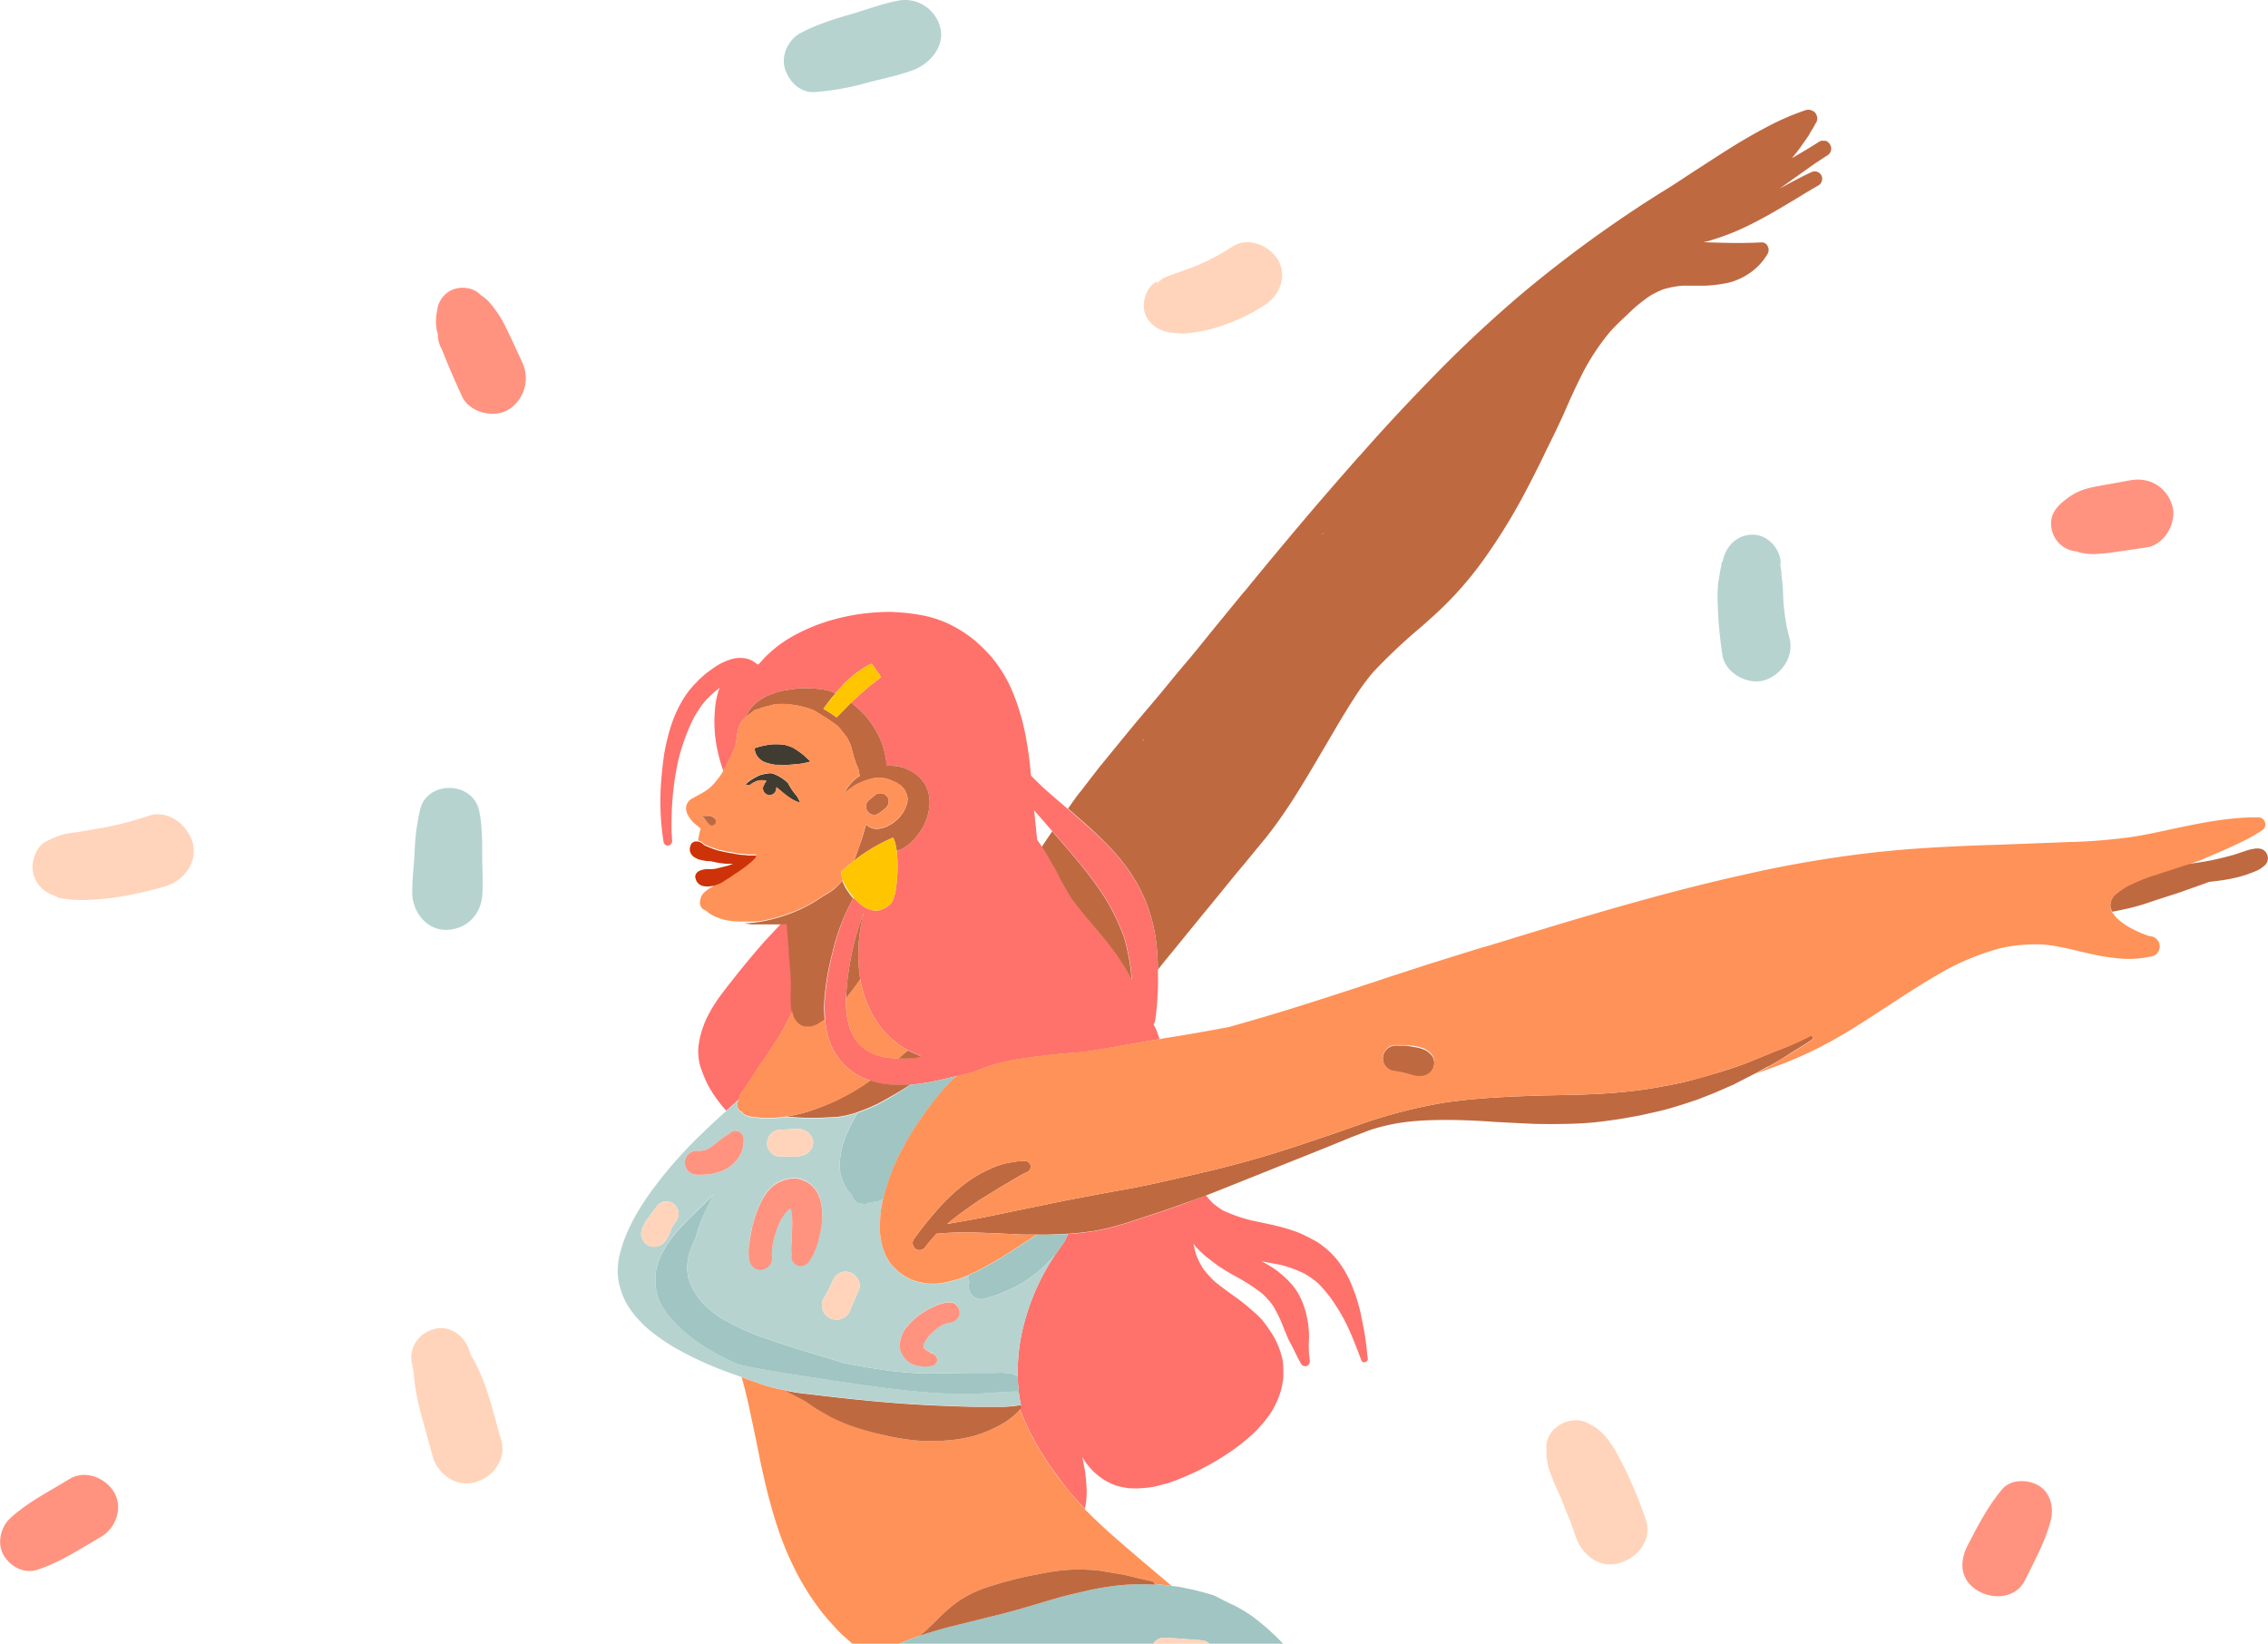 <svg xmlns="http://www.w3.org/2000/svg" width="875.3" height="634.3" viewBox="0.029 -0.044 875.275 634.344" style=""><g><title>nholiday8_368155216</title><g data-name="Layer 2"><path d="M832.4 337.3a68.1 68.1 0 0 0-11.8 4.8 36.4 36.4 0 0 0-4.1 2.9 6.9 6.9 0 0 0-1.1 1.3 7.7 7.7 0 0 0-.7 1.6 5 5 0 0 0-.2 1.2 4.9 4.9 0 0 0 .1 1.2 9.4 9.4 0 0 0 .6 1.5l1.3-.2 3.2-.7c2.1-.4 4.3-1 6.4-1.6s4.3-1.4 6.4-2.1l8.4-2.7 9-3.2 2.7-1c2.6-.3 5.2-.6 7.8-1.1a54.8 54.8 0 0 0 6.7-1.7l3.4-1.3a11.5 11.5 0 0 0 3.5-2.2 3.7 3.7 0 0 0 .9-4.5 3.6 3.6 0 0 0-2.1-1.9l-1-.2h-1.2l-1.7.3a21.7 21.7 0 0 0-2.4.7l-4.2 1.4c-2.8.8-5.7 1.5-8.5 2.1s-6.9 1.2-10.4 1.6l-3 1z" fill="#bf6941"></path><path d="M457 464.5l-8.5 3-8 2.6c-2.9 1-5.9 2-8.8 2.8a79.8 79.8 0 0 1-9.4 2.2c-3.4.5-6.7.9-10.1 1.1a19.8 19.8 0 0 1-2 3.8c-.9 1.3-1.8 2.5-2.6 3.8h-.1a87.2 87.2 0 0 0-13.4 31.9 71.9 71.9 0 0 0-1.3 15.3c0 2 .2 4 .4 6v.3c.2 1.6.5 3.2.8 4.8l.3 1-.6.7a1.9 1.9 0 0 0 .2.7 93.4 93.4 0 0 0 4.1 9.1 5.9 5.9 0 0 1 .4.8l.4.5a1.1 1.1 0 0 1 .3.8q2.5 4.5 5.7 9.3c1.7 2.4 3.4 4.8 5.4 7.4s4 5 5.8 6.9l2.7 3c.2-1 .4-2 .5-3a34.7 34.7 0 0 0 .2-4.4c-.1-1.8-.2-3.9-.5-6.1s-.7-4.2-1.2-6.5c.5.8 1 1.6 1.6 2.4a31.7 31.7 0 0 0 3 3.4 28 28 0 0 0 3.9 3 24.3 24.3 0 0 0 4.6 2.2 34.7 34.7 0 0 0 4.9 1h1.2a16 16 0 0 0 3.1 0 40.2 40.2 0 0 0 5.5-.6l5.1-1.3a98.8 98.8 0 0 0 21.1-10.1 85 85 0 0 0 9.4-6.8 50.3 50.3 0 0 0 8.1-8.5 26.2 26.2 0 0 0 2.7-4.3 29.6 29.6 0 0 0 2.3-5.6 25.3 25.3 0 0 0 1.1-6v-2.7a22.8 22.8 0 0 0-.3-3.6 30 30 0 0 0-2.1-6.4 26 26 0 0 0-2.5-4.5 46.6 46.6 0 0 0-3.5-4.8 52.3 52.3 0 0 0-4.2-3.9 73.6 73.6 0 0 0-7.2-5.6c-2.2-1.6-4.5-3.3-6.7-5.1a41.5 41.5 0 0 1-4.5-5 31.6 31.6 0 0 1-2.6-5.2c-.4-1.4-.8-2.9-1.1-4.4l.9 1.2a50.7 50.7 0 0 0 4.2 4l4.2 3.2c2.2 1.5 4.6 2.9 6.9 4.2a69.6 69.6 0 0 1 10.5 6.8 31.6 31.6 0 0 1 3.9 4.4 48.4 48.4 0 0 1 4.4 9.2l.7 1.6a26.1 26.1 0 0 0 1.2 2.8l.8 1.5.9 1.7c.9 1.9 1.8 3.8 2.9 5.7a1.8 1.8 0 0 0 1.5 1h.5a1.9 1.9 0 0 0 1.4-2.2l-.3-2.7c-.1-2-.1-4.1 0-6s-.1-2.7-.2-4v-.3a28.3 28.3 0 0 0-.6-3.7 29.3 29.3 0 0 0-2.3-7.1 22.6 22.6 0 0 0-4.4-6.5 42.8 42.8 0 0 0-5.3-4.7 46.1 46.1 0 0 0-5.6-3.3l7.5 1.4a48.6 48.6 0 0 1 9 3.3 33.4 33.4 0 0 1 5.3 3.7 50.5 50.5 0 0 1 7.1 8.9 67.9 67.9 0 0 1 5.5 10.3c1.5 3.5 2.9 7.1 4.2 10.6.5 1.5 2.8.7 2.5-.8s-.3-2.9-.5-4.4l-.6-4.4c-.5-3.1-1.2-6.1-1.8-9.2a64.1 64.1 0 0 0-3-9.4 41.5 41.5 0 0 0-4.5-8.6 30.4 30.4 0 0 0-7-7.3 19.9 19.9 0 0 0-3.9-2.5c-1.7-.9-3.4-1.8-5.1-2.5-5.9-2.4-12.2-3.5-18.3-4.8a61.9 61.9 0 0 1-11.2-3.9 36.9 36.9 0 0 1-4-2.9c-.9-.9-1.7-1.9-2.6-2.9l-.5.2z" fill="#ff716b"></path><path d="M284.5 283.5a15.7 15.7 0 0 1 .4-2.3 10.8 10.8 0 0 1 .8-1.9 11.8 11.8 0 0 1 2.3-2.7 5 5 0 0 1 .5-1.3 14.8 14.8 0 0 1 1.9-2.7 16.1 16.1 0 0 1 2.8-2.4 19.5 19.5 0 0 1 5.2-2.6 27.2 27.2 0 0 1 4.9-1.3l5-.7c1.5 0 2.9-.1 4.4 0a48.1 48.1 0 0 1 6.4.7l1.2.3.9.4 1.3.5c1.1-1.4 2.3-2.6 3.4-3.8a43.9 43.9 0 0 1 7.3-5.9 17.1 17.1 0 0 1 3.3-1.7l2.2 3.2c.5.6.9 1.3 1.4 2l-.3.2-2 1.5-.7.6-1.7 1.3-3.1 2.7-3.8 3.5 1.7 1.4a34.3 34.3 0 0 1 5.3 5.5 40.9 40.9 0 0 1 4 6.7 28.5 28.5 0 0 1 2.2 7 15.8 15.8 0 0 1 .4 3.8 12 12 0 0 1 1.9 0h.6a14.7 14.7 0 0 1 5.9 1.5 14.2 14.2 0 0 1 3.2 1.9 12.3 12.3 0 0 1 2.5 2.6 10.7 10.7 0 0 1 1.3 2.1l.8 2.1a18.3 18.3 0 0 1 .5 4 19.1 19.1 0 0 1-.7 4.7 20 20 0 0 1-1.8 4.6 28.7 28.7 0 0 1-3.6 5l-2 1.9a26.8 26.8 0 0 1-2.8 1.8l-1.8.7c.1.7.1 1.5.2 2.2a56.1 56.1 0 0 1 0 7.1c-.1 2.1-.4 4.3-.7 6.4a27.8 27.8 0 0 1-1.2 3.8 8.4 8.4 0 0 1-4.5 3.2 7.8 7.8 0 0 1-2.2.3 10 10 0 0 1-4.1-1.4 19.6 19.6 0 0 1-3.3-2.7l-.8-.9a78.6 78.6 0 0 0-8 20.8 100.1 100.1 0 0 0-3.1 17.9 44.8 44.8 0 0 0 .1 8.2 9.2 9.2 0 0 0 .1 1.6 31.6 31.6 0 0 0 2.4 9 29.1 29.1 0 0 0 2.5 4.2 19.7 19.7 0 0 0 3 3.4 25.9 25.9 0 0 0 4.2 3.2 30.4 30.4 0 0 0 5.2 2.3l.8.3a32.4 32.4 0 0 0 6.2 1.2 40.1 40.1 0 0 0 6 .1h2.4a93.4 93.4 0 0 0 10.4-1.6l7.7-1.8 3.6-.8 2.3-.6.8-.3a69.9 69.9 0 0 1 15-4.4c5.3-1 10.8-1.6 16.2-2.2s8.4-.6 12.5-1.2c9.3-1.4 18.5-3.2 27.7-4.7-.2-.9-.6-1.8-.9-2.8a25.9 25.9 0 0 0-1.4-2.9 4 4 0 0 0 .7-1.8 122.9 122.9 0 0 0 1-19.2 93.6 93.6 0 0 0-.8-11.8 65.1 65.1 0 0 0-3.8-14.4 59.4 59.4 0 0 0-6.1-11.4c-4.6-6.8-10.5-12.6-16.6-18l-7.4-6.5c-3.3-2.8-6.6-5.6-9.8-8.5l-4.5-4.4a144.9 144.9 0 0 0-2.2-16.1 86.9 86.9 0 0 0-4.8-16 52 52 0 0 0-8.5-14 71.3 71.3 0 0 0-6.2-6.1 50.1 50.1 0 0 0-7.4-5 42.1 42.1 0 0 0-11.5-4.4 72.1 72.1 0 0 0-10.1-1.4l-3.1-.2a86.7 86.7 0 0 0-14 1.1 80.3 80.3 0 0 0-13.6 3.5 69.6 69.6 0 0 0-11.6 5.4 46.8 46.8 0 0 0-9.9 7.8l-2.3 2.5-.6-.2-1.2-.9a9.1 9.1 0 0 0-4.5-1.4 11 11 0 0 0-3.6.3 23.4 23.4 0 0 0-7.9 3.9 34.8 34.8 0 0 0-6.2 5.3 34.2 34.2 0 0 0-4.8 6 47.9 47.9 0 0 0-4.6 9.7 79.2 79.2 0 0 0-2.8 10.9c-.6 3.7-1 7.4-1.3 11.1a99.9 99.9 0 0 0 .9 23.8 1.7 1.7 0 0 0 1.9 1.4 1.9 1.9 0 0 0 1.4-2c-.1-1-.1-2-.2-3a123.6 123.6 0 0 1 .4-13.6 102.3 102.3 0 0 1 2.2-14.4 77 77 0 0 1 6.1-16.6 49.4 49.4 0 0 1 2.7-4.2 23.9 23.9 0 0 1 2.1-2.6 53.5 53.5 0 0 1 5-4.5c0 .1-.1.2-.1.3a31.3 31.3 0 0 0-1.7 8.6 51.3 51.3 0 0 0 .1 9.6 53.8 53.8 0 0 0 1.7 8.9 42.6 42.6 0 0 0 1.5 4.7 99.1 99.1 0 0 0 4.7-9.9zM328 396.8a30.4 30.4 0 0 1-1.4-7.3c-.1-1.5-.1-2.9-.1-4.3s.3-4.3.5-6.4c.4-3.6 1-7.2 1.7-10.7a101.7 101.7 0 0 1 4.8-16.3 61.7 61.7 0 0 0-1.5 26 46.7 46.7 0 0 0 4.3 12.9c.8 1.5 1.8 3 2.8 4.5a35.1 35.1 0 0 0 2.9 3.6 27.4 27.4 0 0 0 3.6 3.2 20.5 20.5 0 0 0 3.5 2.5l1.3.7c1.3.7 2.8 1.3 4.2 1.9l1.2.7a51.4 51.4 0 0 1-5.5.6h-3.5a34.3 34.3 0 0 1-5.6-.5 21.8 21.8 0 0 1-5.1-1.7 21.2 21.2 0 0 1-3.5-2.3 21.8 21.8 0 0 1-2.5-2.8 35.5 35.5 0 0 1-2.1-4.3zm78.2-76c7.1 8.1 14.3 16.3 20.2 25.4a84.2 84.2 0 0 1 7.6 15.7 92.6 92.6 0 0 1 2.4 11.4c.2 1.6.3 3.3.5 4.9l-.5-1a62.1 62.1 0 0 0-3.9-6.5c-1.1-1.7-2.3-3.4-3.5-5-2.6-3.3-5.3-6.6-8-9.7l-.4-.5-.7-.8c-1.5-1.8-3.1-3.7-4.6-5.7l-1.4-1.8-1-1.6c-1.5-2.5-2.9-5-4.1-7.2v-.2l-1.6-3-2.4-4.1c0-.1-.1-.2-.1-.3l-2.3-3.7c-.7-1-1.4-2.1-2.1-3-.3-2.8-.6-5.6-.9-8.7l-.3-2.7.3.3z" fill="#ff716b"></path><path d="M285.4 423.3a6.1 6.1 0 0 1 .7-1.4 21.1 21.1 0 0 1 2.1-3.1c1.9-2.9 3.7-5.8 5.7-8.7l1.2-1.7c1.7-2.6 3.5-5.2 5.1-7.8a108.3 108.3 0 0 0 5.5-10.2 5.9 5.9 0 0 0-.2-1.3 53 53 0 0 1-.1-6.9c0-1.7 0-3.6-.1-5.4s-.5-6.3-.7-9.4v-1.2c-.2-1.9-.3-3.8-.5-5.7v-.7a17.9 17.9 0 0 1-.2-2.3c-.1-.3-.1-.6-.2-1h-2.3l-5.9 6.3c-3.8 4.3-7.7 8.9-11.8 14.1s-7.5 9.3-10.3 14.7a35.2 35.2 0 0 0-3.2 8.6 30.2 30.2 0 0 0-.7 4.4 17.1 17.1 0 0 0 .1 3.2v.2a19.1 19.1 0 0 0 1.1 4.7 45.9 45.9 0 0 0 2.7 6.3 50.3 50.3 0 0 0 6.9 9.6l4.9-4.4a2 2 0 0 1 .2-.9z" fill="#ff716b"></path><path d="M291.9 556.2l1.5 7.5c2.8 13.1 6.2 27.1 12.5 40.1a99.2 99.2 0 0 0 11.5 18.6c2.3 2.8 4.8 5.6 7.6 8.4l3.7 3.3.2.2H347l3.1-1.3 4.7-1.7a26.9 26.9 0 0 0 3.2-2.7l3.4-3.3a67.8 67.8 0 0 1 7.5-6.7 42.7 42.7 0 0 1 10.1-5.4 142.1 142.1 0 0 1 22.2-5.8 81 81 0 0 1 11-1.6 84.2 84.2 0 0 1 8.7 0l2.7.2 5.5.9 4.8.8 5.7 1.4 5 1.1a1.8 1.8 0 0 1 1.1 1l6.5.8-2-1.7c-7.1-6-14.4-12.1-21.4-18.3-3.7-3.3-7.1-6.5-10.1-9.6l-2.7-3c-1.8-1.9-3.5-4.1-5.8-6.9s-3.7-5-5.4-7.4-4-6.3-5.7-9.3a1.1 1.1 0 0 0-.3-.8l-.4-.5a5.9 5.9 0 0 0-.4-.8 93.4 93.4 0 0 1-4.1-9.1 1.9 1.9 0 0 1-.2-.7 18.9 18.9 0 0 1-2 2 31.5 31.5 0 0 1-4.1 3.1 53.1 53.1 0 0 1-10.6 4.8 55.8 55.8 0 0 1-12.1 2.1 71 71 0 0 1-12.2-.1A95.5 95.5 0 0 1 342 554a121.5 121.5 0 0 1-11.8-3.3 62.3 62.3 0 0 1-10-4.2l-5.4-3.1-3.8-2.6c-2.3-1.4-4.8-2.5-7.1-3.8l-.8-.5a66.6 66.6 0 0 1-8.8-2.2l-6.2-2.2-1.9-.7c1 3.5 2 7.4 2.9 11.6s1.9 8.9 2.8 13.2z" fill="#ff9258"></path><path d="M445.1 634.3a6.9 6.9 0 0 1 1.1-1.3 5.2 5.2 0 0 1 3.4-1l3.8.2 10.6.8a4.6 4.6 0 0 1 2.7 1.3h28.5a91.9 91.9 0 0 0-11.8-10.5 50.6 50.6 0 0 0-9.3-5.3l-5.5-2.8a110.1 110.1 0 0 0-11.3-2.9 45 45 0 0 0-5.1-.8l-6.5-.8c0 .1.1.2.1.3h-.7a83.3 83.3 0 0 0-15.8.6q-4.4.6-8.7 1.5l-8.6 2c-5.4 1.4-10.8 3.1-16.2 4.7s-9.6 2.7-14.4 3.8l-15.7 3.9c-3.6 1-7.3 2.1-10.9 3.3l-4.7 1.7-3.1 1.3z" fill="#a0c5c3"></path><path d="M392.8 531.1a10.2 10.2 0 0 0-2.9-1.1 26 26 0 0 0-5.6-.2h-9.6c-6.2 0-12.3.3-18.4.2a134.1 134.1 0 0 1-14.1-1.2c-5.1-.7-10.3-1.6-15.4-2.6l-1.5-.3-1.5-.5-9.2-2.8c-6.3-1.9-12.5-3.8-18.7-6a92.6 92.6 0 0 1-17.3-7.8 45.4 45.4 0 0 1-7.3-5.8 32.5 32.5 0 0 1-3.7-5.2 25.5 25.5 0 0 1-2-4.8 29.8 29.8 0 0 1-.4-4.2 26.5 26.5 0 0 1 .7-4.8 50.5 50.5 0 0 1 2.6-6.4 46.8 46.8 0 0 1 3.5-9.6c1.1-2.4 2.3-4.8 3.5-7.1l-3 3c-3.5 3.4-7 6.7-10.2 10.2a40.7 40.7 0 0 0-7.7 11.5c-.5 1.2-.8 2.5-1.2 3.8a15.5 15.5 0 0 0-.4 2.9 30.9 30.9 0 0 0 0 4.3l.3 1.5c.3 1.1.5 2.1.9 3.2a21.9 21.9 0 0 0 2.1 4 13.5 13.5 0 0 0 2 2.7 66.3 66.3 0 0 0 5.2 5.4 69.4 69.4 0 0 0 11.4 8.1 93.3 93.3 0 0 0 10 5c5.5 1.4 11 2.2 16.5 3.2l19.4 3c7 1.1 14.1 2.1 21.2 3s13.8 1.6 20.8 2c5.2.2 10.5.3 15.8.1l7.6-.5 3.9-.2a16.1 16.1 0 0 1 3.1 0c-.2-2-.4-4-.4-6z" fill="#a0c5c3"></path><path d="M347.5 444.8a120.4 120.4 0 0 1 7.7-12.8 131.5 131.5 0 0 1 8.6-11.2c1.6-1.8 3.2-3.5 4.8-5h.1l.7-.6-7.7 1.8a93.4 93.4 0 0 1-10.4 1.6 91 91 0 0 1-8 5.1 59.9 59.9 0 0 1-12.3 5.7 71.7 71.7 0 0 0-4.8 9.6 32.2 32.2 0 0 0-1.9 7.4 31.7 31.7 0 0 0-.2 4.3 16.5 16.5 0 0 0 1 4.4 16 16 0 0 0 2.3 4.5l1.3 1.5.3.8a4.7 4.7 0 0 0 2.2 2.4l2.7.4 1.7-.7a14.1 14.1 0 0 0 3.5-.5 9.8 9.8 0 0 0 1.8-.8c.4-1.6.8-3.3 1.4-5a78.3 78.3 0 0 1 5.2-12.9z" fill="#a0c5c3"></path><path d="M410.2 480a19.8 19.8 0 0 0 2-3.8l-7.7.3h-4.3l-5.1 3.3-4.6 3c-3.5 2.2-6.4 4-9.2 5.5a75.8 75.8 0 0 1-7.5 3.8 2.9 2.9 0 0 0 .4 2.7 4.7 4.7 0 0 0 0 3.5 4.9 4.9 0 0 0 2.5 2.6 5 5 0 0 0 3.8.1c1.6-.5 3.2-.9 4.7-1.5s3.7-1.5 5.4-2.3a54.8 54.8 0 0 0 10.7-7 73.6 73.6 0 0 0 6.2-6.3h.1c.8-1.4 1.7-2.6 2.6-3.9z" fill="#a0c5c3"></path><path d="M295 302.7z" fill="#ff9258"></path><path d="M332.6 404a21.2 21.2 0 0 0 3.5 2.3 21.8 21.8 0 0 0 5.1 1.7 34.3 34.3 0 0 0 5.6.5l1.4-1.3 2.2-2-1.3-.7a20.5 20.5 0 0 1-3.5-2.5 27.4 27.4 0 0 1-3.6-3.2 35.1 35.1 0 0 1-2.9-3.6c-1-1.5-2-3-2.8-4.5a46.7 46.7 0 0 1-4.3-12.9l-.7 1.1c-1.7 2.3-3.2 4.4-4.8 6.3 0 1.4 0 2.8.1 4.3a30.4 30.4 0 0 0 1.4 7.3 35.5 35.5 0 0 0 2.1 4.4 21.8 21.8 0 0 0 2.5 2.8z" fill="#ff9258"></path><path d="M333.5 329.3a67.4 67.4 0 0 1 11.2-6.1 11.7 11.7 0 0 0 .5 1.1 30.1 30.1 0 0 1 .9 4.1l1.8-.7a26.8 26.8 0 0 0 2.8-1.8l2-1.9a28.7 28.7 0 0 0 3.6-5 20 20 0 0 0 1.8-4.6 19.1 19.1 0 0 0 .7-4.7 18.3 18.3 0 0 0-.5-4l-.8-2.1a10.7 10.7 0 0 0-1.3-2.1 12.3 12.3 0 0 0-2.5-2.6 14.2 14.2 0 0 0-3.2-1.9 14.7 14.7 0 0 0-5.9-1.5h-.6a12 12 0 0 0-1.9 0 15.8 15.8 0 0 0-.4-3.8 28.5 28.5 0 0 0-2.2-7 40.9 40.9 0 0 0-4-6.7 34.3 34.3 0 0 0-5.3-5.5l-1.7-1.4-5.6 5.7-1-.7-2.1-1.4-2-1.2c1.6-2.2 3.1-4.2 4.7-6l-1.3-.5-.9-.4-1.2-.3a48.1 48.1 0 0 0-6.4-.7c-1.5-.1-2.9 0-4.4 0l-5 .7a27.2 27.2 0 0 0-4.9 1.3 19.5 19.5 0 0 0-5.2 2.6 16.1 16.1 0 0 0-2.8 2.4 14.8 14.8 0 0 0-1.9 2.7 5 5 0 0 0-.5 1.3l.3-.3.5-.4 2.5-1.9a13.9 13.9 0 0 0 1.9-.6l2.1-.7h.3l2.2-.6a11.7 11.7 0 0 1 2.6-.4 26.7 26.7 0 0 1 4 .1c1.3.2 2.7.3 4 .6l2.8.7a20.8 20.8 0 0 1 3.2 1.2l2.6 1.6 2.9 1.8 3.5 2.5c1.2 1.4 2.3 2.8 3.4 4.3a11.4 11.4 0 0 1 1 1.9l.6 1.4c0 .2.1.3.1.5l.9 3.2a33.8 33.8 0 0 0 1.1 3.4c.3.6.5 1.3.8 1.9l.3 1.2a1.9 1.9 0 0 0 .1.8c0 .2.1.4.1.6l-1.3.9a20.7 20.7 0 0 0-4.3 5 1.4 1.4 0 0 0-.2.6l2.8-2.1a19 19 0 0 1 3.7-2 23 23 0 0 1 4.2-1.4 14.5 14.5 0 0 1 3.6-.2 10.2 10.2 0 0 1 4.4 1.3l1.1.4 2 1.3 1.3 1.5a13 13 0 0 1 .8 1.7 10.5 10.5 0 0 1 .4 1.7c0 .4-.1.8-.1 1.2s-.3 1.2-.5 1.8-.5 1.1-.7 1.6-.9 1.4-1.4 2.1a14.6 14.6 0 0 1-4.7 3.8 9.9 9.9 0 0 1-2.7 1 7.1 7.1 0 0 1-2.5.2 5.7 5.7 0 0 1-2.8-1.1l-.6-.6c-.8 2.6-1.5 5.2-2.4 7.7s-1.5 4.4-2.4 6.5c1.3-1.1 2.6-2.1 4-3z" fill="#bf6941"></path><path d="M303.2 356.6h.3c.1.4.1.7.2 1a17.9 17.9 0 0 0 .2 2.3v.7c.2 1.9.3 3.8.5 5.7v1.2c.2 3.1.5 6.2.7 9.4s.1 3.7.1 5.4a53 53 0 0 0 .1 6.9 5.9 5.9 0 0 1 .2 1.3l.3 1a8.8 8.8 0 0 0 .5 1.5 6.7 6.7 0 0 0 .9 1.4 5.3 5.3 0 0 0 2.3 1.7 2.9 2.9 0 0 0 1.4.3h1.8a11.9 11.9 0 0 0 2.9-1.1l2.6-1.7h.1a44.8 44.8 0 0 1-.1-8.2 100.1 100.1 0 0 1 3.1-17.9 78.6 78.6 0 0 1 8-20.8 31.5 31.5 0 0 1-2.2-2.9 16.1 16.1 0 0 1-2-3.9l-.3.3a21.6 21.6 0 0 1-3.8 3.6 23.8 23.8 0 0 1-3 1.8l-2.1 1.4a53.6 53.6 0 0 1-10.1 5.2 65.2 65.2 0 0 1-12.4 3.5 62 62 0 0 1-6.2.6l2.8.4h13z" fill="#bf6941"></path><path d="M332 377.8a61.7 61.7 0 0 1 1.5-26 101.7 101.7 0 0 0-4.8 16.3c-.7 3.5-1.3 7.1-1.7 10.7-.2 2.1-.4 4.2-.5 6.4 1.6-1.9 3.1-4 4.8-6.3z" fill="#bf6941"></path><path d="M436.2 336.6a59.4 59.4 0 0 1 6.1 11.4 65.1 65.1 0 0 1 3.8 14.4 93.6 93.6 0 0 1 .8 11.8c1.9-2.5 3.9-4.9 5.8-7.2l1.3-1.6 11.5-14.1 2.4-2.9 9.2-11.3 2.7-3.2 8.8-10.7c7.2-9 13.3-19.1 18.5-27.9l3.6-6.1c4.3-7.3 8.7-15 13.5-22.2a88.7 88.7 0 0 1 5.9-7.8 222 222 0 0 1 16.5-15.7q2.4-2 4.8-4.2a134.8 134.8 0 0 0 21.1-23.2 225.9 225.9 0 0 0 16.9-27.6q4.1-7.8 7.5-15c2.8-5.6 4.9-10 6.8-14.2l1.3-3c1.6-3.6 3.3-7.3 5.1-10.9a87.2 87.2 0 0 1 11.3-17.4c2.6-2.9 5.5-5.5 8-7.9s4.8-4.1 7-5.7a32.5 32.5 0 0 1 5.6-2.8 36.1 36.1 0 0 1 7.4-1.4h9a54.6 54.6 0 0 0 9-1.2 25.1 25.1 0 0 0 8.1-3.8 22.6 22.6 0 0 0 6.6-7.1 3 3 0 0 0 .2-3 2.5 2.5 0 0 0-2.2-1.6h-.2c-7.7.4-15.3.2-22.5-.1a20 20 0 0 0 3.5-.9 90.9 90.9 0 0 0 14.5-5.8c6.3-3.1 12.4-6.8 18.4-10.4 2.6-1.6 5.2-3.2 7.9-4.7a3 3 0 0 0 1.3-3.9 2.9 2.9 0 0 0-2.4-1.6 3.3 3.3 0 0 0-1.5.3c-4.3 2-8.5 4.3-12.3 6.4l3.2-2.3 10.7-7.6 4.3-2.8a3.1 3.1 0 0 0 1.6-1.8 2.9 2.9 0 0 0-.2-2.4 3.3 3.3 0 0 0-1.7-1.6h-.9a2.1 2.1 0 0 0-1.6.3l-4.5 2.8-6.1 3.6c1.3-1.6 2.6-3.2 3.7-4.8s1.9-2.6 2.9-4.2a25.3 25.3 0 0 1 1.3-2.2l1.3-2.3a3.1 3.1 0 0 0 .2-3.3 2.4 2.4 0 0 0-1.1-1.3 4.9 4.9 0 0 0-1.7-.6h-.8a97.3 97.3 0 0 0-14.6 6.2c-4.4 2.3-8.9 4.8-14.2 8.1s-9.4 6-13.9 8.9-8.7 5.8-13.2 8.5a487.9 487.9 0 0 0-54.6 39.7c-10.4 8.9-21.1 18.7-31.5 29.3s-20.3 21.1-30.3 32.5l-.5.5.2-.2-.3.3c-8.1 9.2-15.5 17.7-22.5 26s-14.5 17.3-21.5 25.9l-.9 1-11.7 14.3c-3.5 4.3-6.9 8.6-10.5 12.8s-7.9 9.6-11.8 14.2-7.3 8.6-10.9 13l-9.4 11.5c-1.5 1.8-2.9 3.7-4.4 5.6l-1.6 2.1c-.9 1.1-1.7 2.3-2.6 3.3l-1.1 1.4-3.4 4.8 7.4 6.5c6.1 5.5 12 11.3 16.6 18.1zm74.4-130.9h.1l.3-.3-1 1.2zm-62.3 71.7l-.9 1.1zm-7 8h.2l-.6.7z" fill="#bf6941"></path><path d="M402.1 326.8l.2.3 2.3 3.7c0 .1.1.2.1.3l2.4 4.1 1.6 3v.2c1.2 2.2 2.6 4.7 4.1 7.2l1 1.6 1.4 1.8c1.5 2 3.1 3.9 4.6 5.7l.7.8.4.5c2.7 3.1 5.4 6.4 8 9.7 1.2 1.6 2.4 3.3 3.5 5a62.1 62.1 0 0 1 3.9 6.5l.5 1c-.2-1.6-.3-3.3-.5-4.9a92.6 92.6 0 0 0-2.4-11.4 84.2 84.2 0 0 0-7.6-15.7c-5.9-9.1-13.1-17.3-20.2-25.4l-3.6 5.3z" fill="#bf6941"></path><path d="M351.3 418.5h-2.4a40.1 40.1 0 0 1-6-.1 32.4 32.4 0 0 1-6.2-1.2l-.8-.3a82.3 82.3 0 0 1-11.4 6.9 84.6 84.6 0 0 1-13.2 5.3 57.1 57.1 0 0 1-8.2 1.8h1.2a91.3 91.3 0 0 0 12.8.4l5.9-.3a39.8 39.8 0 0 0 7.6-1.7l.4-.2a59.9 59.9 0 0 0 12.3-5.7 91 91 0 0 0 8-4.9z" fill="#bf6941"></path><path d="M348.2 407.2l-1.4 1.3h3.5a51.4 51.4 0 0 0 5.5-.6l-1.2-.7c-1.4-.6-2.9-1.2-4.2-1.9z" fill="#bf6941"></path><path d="M682.3 411.7c2.7-1.5 5.4-3.1 8-4.8s6.2-3.7 9.1-5.8a.8.8 0 0 0-.4-1.4h-.3a104.6 104.6 0 0 1-12.3 5.5l-11.8 4.8c-3.7 1.5-7.6 2.7-11.5 3.9s-7.5 2.2-11.3 3.2-9.2 2-13.9 2.8-10 1.4-15 1.8c-11 .9-21.9.8-32.9 1.2l-7.7.3-8.2.5-7.4.6-8.1 1a196.3 196.3 0 0 0-31.1 7.7l-12.6 4.4-13.3 4.5c-8.6 2.8-17.2 5.5-26 7.7l.9-.2-6.6 1.7-10.5 2.5 1.2-.3c-7.9 1.8-15.8 3.7-23.8 5.2l-12.6 2.3-12.7 2.4-12.6 2.6-12.6 2.6-6.3 1.3-6.4 1.2-8 1.4c3.8-3.3 8-6.1 12.1-9l8.1-5 7.8-4.6a24.4 24.4 0 0 1 2.8-1.4 2.3 2.3 0 0 0 1.4-2.3 2.3 2.3 0 0 0-2.2-2h-.3l-3 .2-3 .5a28 28 0 0 0-6.4 2 49.7 49.7 0 0 0-11.9 7.2 71.3 71.3 0 0 0-10 9.8c-2.9 3.3-5.6 6.7-8.2 10.3a2.8 2.8 0 0 0 .4 3.8 2.7 2.7 0 0 0 3.8-.4c1.4-1.9 2.9-3.6 4.4-5.3a118.7 118.7 0 0 1 14.6-.5l10.4.4h-.3l8.4.4h10l7.7-.3c3.4-.2 6.7-.6 10.1-1.1a79.8 79.8 0 0 0 9.4-2.2c2.9-.8 5.9-1.8 8.8-2.8l8-2.6 8.5-3 7.8-2.8.5-.2 7.8-3.1 16-6.4c10.9-4.4 21.7-8.6 32.5-13.1l6.5-2.5a63.2 63.2 0 0 1 6.2-1.8c8.8-2.2 18-2.4 27.1-2.3 5 .1 10 .3 15 .7l7.6.4 8.4.4c5.9.1 11.7.1 17.6-.2s10.6-1 15.9-1.8l7.2-1.3 7.6-1.7c4.9-1.2 9.7-2.8 14.5-4.4l6.6-2.6 7.1-3.1 8.6-4.4 5.1-2.8z" fill="#bf6941"></path><path d="M542.7 403.5h-3.2a5.4 5.4 0 0 0-3.7.9 5 5 0 0 0 2.2 9 33.3 33.3 0 0 1 5.3 1.1c1.9.5 3.8 1.2 5.8.8a4.3 4.3 0 0 0 2.4-1 4.5 4.5 0 0 0 1.6-2 4.6 4.6 0 0 0 .4-2.6 4.8 4.8 0 0 0-1.8-3.3c-1.6-1.6-3.9-2-6-2.4z" fill="#bf6941"></path><path d="M394 542.2a44 44 0 0 1-7.3.7H379c-5.1 0-10.1-.2-15.2-.4q-15-.6-30-2.1c-7.2-.7-14.3-1.5-21.5-2.4a73.1 73.1 0 0 1-9.2-1.4l.8.5c2.3 1.3 4.8 2.4 7.1 3.8l3.8 2.6 5.4 3.1a62.3 62.3 0 0 0 10 4.2A121.5 121.5 0 0 0 342 554a95.5 95.5 0 0 0 10.7 1.8 71 71 0 0 0 12.2.1 55.8 55.8 0 0 0 12.1-2.1 53.1 53.1 0 0 0 10.6-4.8 31.5 31.5 0 0 0 4.1-3.1 18.9 18.9 0 0 0 2-2l.6-.7z" fill="#bf6941"></path><path d="M444.6 610.2l-5-1.1-5.7-1.4-4.8-.8-5.5-.9-2.7-.2a84.2 84.2 0 0 0-8.7 0 81 81 0 0 0-11 1.6 142.1 142.1 0 0 0-22.2 5.8 42.7 42.7 0 0 0-10.1 5.4 67.8 67.8 0 0 0-7.5 6.7l-3.4 3.3a26.9 26.9 0 0 1-3.2 2.7c3.6-1.2 7.3-2.3 10.9-3.3l15.7-3.9c4.8-1.1 9.6-2.4 14.4-3.8s10.8-3.3 16.2-4.7l8.6-2q4.3-.9 8.7-1.5a83.3 83.3 0 0 1 15.8-.6h.7c0-.1-.1-.2-.1-.3a1.8 1.8 0 0 0-1.1-1z" fill="#bf6941"></path><path d="M324.5 423.9a82.3 82.3 0 0 0 11.4-6.9 30.4 30.4 0 0 1-5.2-2.3 25.9 25.9 0 0 1-4.2-3.2 19.7 19.7 0 0 1-3-3.4 29.1 29.1 0 0 1-2.5-4.2 31.6 31.6 0 0 1-2.4-9 9.2 9.2 0 0 1-.1-1.6h-.1l-2.6 1.7a11.9 11.9 0 0 1-2.9 1.1h-1.8a2.9 2.9 0 0 1-1.4-.3 5.3 5.3 0 0 1-2.3-1.7 6.7 6.7 0 0 1-.9-1.4 8.8 8.8 0 0 1-.5-1.5l-.3-1a108.3 108.3 0 0 1-5.5 10.2c-1.6 2.6-3.4 5.2-5.1 7.8l-1.2 1.7c-2 2.9-3.8 5.8-5.7 8.7a21.1 21.1 0 0 0-2.1 3.1 6.1 6.1 0 0 0-.7 1.4 2 2 0 0 0-.3 1.1v.2c-.1.1-.1.2-.2.4s-.1.2-.2.3a3.6 3.6 0 0 0 0 2.3 2.9 2.9 0 0 0 1.5 1.6h.1a3.8 3.8 0 0 0 1.1 1.1 9 9 0 0 0 3.2.9l3.8.4h3.8l3.8-.3 1.1-.2a57.1 57.1 0 0 0 8.2-1.8 84.6 84.6 0 0 0 13.2-5.2z" fill="#ff9258"></path><path d="M294.3 534.3a66.6 66.6 0 0 0 8.8 2.2 73.1 73.1 0 0 0 9.2 1.4c7.2.9 14.3 1.7 21.5 2.4q15 1.5 30 2.1c5.1.2 10.1.4 15.2.4h7.7a44 44 0 0 0 7.3-.7c-.3-1.6-.6-3.2-.8-4.8v-.3a16.1 16.1 0 0 0-3.1 0l-3.9.2-7.6.5c-5.3.2-10.6.1-15.8-.1-7-.4-13.9-1.1-20.8-2s-14.2-1.9-21.2-3l-19.4-3c-5.5-1-11-1.8-16.5-3.2a93.3 93.3 0 0 1-10-5 69.4 69.4 0 0 1-11.4-8.1 66.3 66.3 0 0 1-5.2-5.4 13.5 13.5 0 0 1-2-2.7 21.9 21.9 0 0 1-2.1-4c-.4-1.1-.6-2.1-.9-3.2l-.3-1.5a30.9 30.9 0 0 1 0-4.3 15.5 15.5 0 0 1 .4-2.9c.4-1.3.7-2.6 1.2-3.8a40.7 40.7 0 0 1 7.7-11.5c3.2-3.5 6.7-6.8 10.2-10.2l3-3c-1.2 2.3-2.4 4.7-3.5 7.1a46.8 46.8 0 0 0-3.5 9.7 50.5 50.5 0 0 0-2.6 6.4 26.5 26.5 0 0 0-.7 4.8 29.8 29.8 0 0 0 .4 4.2 25.5 25.5 0 0 0 2 4.8 32.5 32.5 0 0 0 3.7 5.2 45.4 45.4 0 0 0 7.3 5.8 92.6 92.6 0 0 0 17.3 7.8c6.2 2.2 12.4 4.1 18.7 6l9.2 2.8 1.5.5 1.5.3c5.1 1 10.3 1.9 15.4 2.6a134.1 134.1 0 0 0 14.1 1.2c6.1.1 12.2-.2 18.4-.2h9.6a26 26 0 0 1 5.6.2 10.2 10.2 0 0 1 2.9 1.1 71.9 71.9 0 0 1 1.3-15.3 87.2 87.2 0 0 1 13.4-31.9 73.6 73.6 0 0 1-6.2 6.3 54.8 54.8 0 0 1-10.7 7c-1.7.8-3.5 1.6-5.4 2.3s-3.1 1-4.7 1.5a5 5 0 0 1-3.8-.1 4.9 4.9 0 0 1-2.5-2.6 4.7 4.7 0 0 1 0-3.5 2.9 2.9 0 0 1-.4-2.7l-2.1.9a29.9 29.9 0 0 1-4.6 1.4 23.9 23.9 0 0 1-5.2 1 20.4 20.4 0 0 1-3.5 0 22.8 22.8 0 0 1-6-1.3 21.7 21.7 0 0 1-4.5-2.4 26.7 26.7 0 0 1-3.4-3.1 11.4 11.4 0 0 1-1.8-2.5 19.5 19.5 0 0 1-1.7-3.6 29.6 29.6 0 0 1-1.3-6 31.1 31.1 0 0 1 0-6.1 38 38 0 0 1 1.2-7.8 9.8 9.8 0 0 1-1.8.8 14.1 14.1 0 0 1-3.5.5l-1.7.7-2.7-.4a4.7 4.7 0 0 1-2.2-2.4l-.3-.8-1.3-1.5a16 16 0 0 1-2.3-4.5 16.5 16.5 0 0 1-1-4.4 31.7 31.7 0 0 1 .2-4.3 32.2 32.2 0 0 1 1.9-7.4 71.7 71.7 0 0 1 4.8-9.6l-.4.2a39.8 39.8 0 0 1-7.6 1.7l-5.9.3a91.3 91.3 0 0 1-12.8-.4h-1.2l-1.1.2-3.8.3h-3.8l-3.8-.4a9 9 0 0 1-3.2-.9 3.8 3.8 0 0 1-1.1-1.1h-.1a2.9 2.9 0 0 1-1.5-1.6 3.6 3.6 0 0 1 0-2.3c.1-.1.2-.2.2-.3s.1-.3.2-.4v-.2l-4.9 4.4c-3.5 3.1-6.9 6.3-10.3 9.6a167.3 167.3 0 0 0-19.2 22.2c-6.4 9.1-10.1 16.9-11.8 24.7a29.3 29.3 0 0 0-.5 5.7 21.2 21.2 0 0 0 .9 5.7 26.6 26.6 0 0 0 4.4 9.2 42.8 42.8 0 0 0 7.6 7.9 79.9 79.9 0 0 0 9.7 6.6 138.4 138.4 0 0 0 20.4 9.3l4.8 1.7 1.9.7zm54.8-21.2a27.9 27.9 0 0 1 11.8-9.2 19.5 19.5 0 0 1 4.7-1.4h1.1a3.3 3.3 0 0 1 1.9.6 4.4 4.4 0 0 1 1.7 2.5 3.7 3.7 0 0 1-.6 2.9 4.4 4.4 0 0 1-2.5 1.7l-2 .4a16.8 16.8 0 0 0-3 1.5 33.8 33.8 0 0 0-3.5 3.1 21.1 21.1 0 0 0-1.8 2.7 5 5 0 0 0-.5 1.3v.4c0 .1.1.2.1.3l.5.6a17.8 17.8 0 0 0 2.7 1.7h.3a2.5 2.5 0 0 1 1.4 1.3 2.7 2.7 0 0 1 .3 1.2 2.5 2.5 0 0 1-2 2.3 14.3 14.3 0 0 1-6.5-.3 8.5 8.5 0 0 1-5.7-5.9 7.8 7.8 0 0 1-.2-2.6 12 12 0 0 1 1.8-5.1zm-32-40.5c-.3 1.9-.7 3.9-1.2 5.9a21 21 0 0 1-1.5 4.2 8.5 8.5 0 0 1-1.7 3.1 3.9 3.9 0 0 1-4.8 2.4 3.8 3.8 0 0 1-2.4-4.5 18.2 18.2 0 0 1-.1-3.3c.1-1.2.2-2.4.2-3.6s.2-5 .1-7.4a16.1 16.1 0 0 0-.6-3.3l-.4.2-1.2 1.1a37.5 37.5 0 0 0-2.4 3.6 41.4 41.4 0 0 0-2.7 8.2 27.2 27.2 0 0 0-.5 4.9v.3a4.5 4.5 0 0 1-3.4 5.3 4.4 4.4 0 0 1-5.3-3.5 18.8 18.8 0 0 1 .1-7.1 56.6 56.6 0 0 1 1.9-9.1c.5-1.5 1-2.9 1.6-4.3a25.1 25.1 0 0 1 2.4-4.6 17.9 17.9 0 0 1 3.1-3.6 18.2 18.2 0 0 1 2.3-1.5l2.3-.9a11.8 11.8 0 0 1 3.7-.5h.9a12.9 12.9 0 0 1 2.8.8 9.1 9.1 0 0 1 3.3 2.2 10.1 10.1 0 0 1 2.5 3.9 18.1 18.1 0 0 1 .9 3.1 28.5 28.5 0 0 1 .3 2.9 26.8 26.8 0 0 1-.2 5.1zm14.3 25.4c-1.1 2.5-2.3 5.1-3.3 7.7a5.7 5.7 0 0 1-8.6 2.5 5.3 5.3 0 0 1-2.2-3.6 5.6 5.6 0 0 1 1-4.3l.6-1c.9-1.7 1.7-3.4 2.5-5.1a5.7 5.7 0 0 1 2.7-3 5.8 5.8 0 0 1 2.6-.5l1.6.4c2.6 1 4.3 4.3 3.1 6.9zm-33.5-60.8a5.5 5.5 0 0 1 2.4-1.2 49 49 0 0 0 5.4-.4h2.4a4.1 4.1 0 0 1 1.6.3 5.5 5.5 0 0 1 3 2 4.7 4.7 0 0 1 .2 5.8 6 6 0 0 1-2.3 1.9l-1.9.6a16.9 16.9 0 0 1-3.2.1c-1.6 0-3.2-.1-4.8 0a4.9 4.9 0 0 1-3.5-1.9 4.7 4.7 0 0 1-1.1-3.8 5 5 0 0 1 1.8-3.4zm-28.7 6.9h1.4l1.6-.3a9.4 9.4 0 0 0 2.2-1.2 36.5 36.5 0 0 0 3.1-2.4 32.9 32.9 0 0 1 3.3-2.3l1.1-.8a2.9 2.9 0 0 1 2.2-.7 2.5 2.5 0 0 1 1.5.5 3 3 0 0 1 1.4 2.7 12 12 0 0 1-1.7 6.7 13.8 13.8 0 0 1-4.9 4.7 16.9 16.9 0 0 1-3.1 1.3l-2.5.7a32.2 32.2 0 0 1-6.2.3 4.6 4.6 0 1 1 .6-9.2zm-19.6 36.1a5.2 5.2 0 0 1-2.1-3.3 5 5 0 0 1 .3-2.7 15.5 15.5 0 0 1 2.8-4.8l2.8-3.8a4.5 4.5 0 0 1 4.1-2 5 5 0 0 1 2.4.9 4.7 4.7 0 0 1 1.1 6.6l-1.5 2.3c-.9 1.9-1.5 4-2.8 5.6a5.2 5.2 0 0 1-7.1 1.2z" fill="#b6d3d0"></path><path d="M298.3 287.2a28.2 28.2 0 0 0-7 1.5 4.6 4.6 0 0 0 .5 2.3 6.3 6.3 0 0 0 1.8 2.2 6.5 6.5 0 0 0 2.5 1.2 16.1 16.1 0 0 0 3.1.7h1.4a33.6 33.6 0 0 0 5.4-.1l3.1-.3 2.5-.5 1-.3h.3l-2.6-2.4a30.3 30.3 0 0 0-4.3-3 17.3 17.3 0 0 0-3.2-1.1l-2-.2z" fill="#403c31"></path><path d="M294.9 301.1l.9.3-.5.6a1.4 1.4 0 0 0-.2.6c-.1 0-.1.1-.2.2a2.6 2.6 0 0 0 1.3 3.9 2.6 2.6 0 0 0 3.4-2.3 1.3 1.3 0 0 1 .1-.6l3 2.5a27.5 27.5 0 0 0 3.3 2.3 14.8 14.8 0 0 0 2.9 1.2l-1.2-2.4-.5-.6a24.8 24.8 0 0 1-2.7-3.9l-.3-.6-.9-.9a17.7 17.7 0 0 0-3.2-2.1 14.5 14.5 0 0 0-2.2-.9h-1.1a20.5 20.5 0 0 0-3.4.7 22.1 22.1 0 0 0-3.4 1.8 12.4 12.4 0 0 0-2.2 1.8 1.2 1.2 0 0 0 .9.3 1.9 1.9 0 0 0 1.2-.4l.2-.2a12.4 12.4 0 0 1 2-1l1.4-.3zm.1 1.6z" fill="#403c31"></path><path d="M340 306.1a3.2 3.2 0 0 0-2.4.8l-2.3 1.9a3.2 3.2 0 0 0-.3 4.5 2.9 2.9 0 0 0 2.2 1.1 2.9 2.9 0 0 0 2.3-.8 15.5 15.5 0 0 0 2.4-1.9 3.6 3.6 0 0 0 1.1-2.2 3.1 3.1 0 0 0-.8-2.4 3.2 3.2 0 0 0-2.2-1z" fill="#bf6941"></path><path d="M419.8 405.6c-4.1.6-8.3.8-12.5 1.2s-10.9 1.2-16.2 2.2a69.9 69.9 0 0 0-15 4.4l-.8.3-2.3.6-3.6.8-.7.6h-.1c-1.6 1.5-3.2 3.2-4.8 5a131.5 131.5 0 0 0-8.6 11.2 120.4 120.4 0 0 0-7.7 12.8 78.3 78.3 0 0 0-5.2 12.8c-.6 1.7-1 3.4-1.4 5a38 38 0 0 0-1.2 7.8 31.1 31.1 0 0 0 0 6.1 29.6 29.6 0 0 0 1.3 6 19.5 19.5 0 0 0 1.7 3.6 11.4 11.4 0 0 0 1.8 2.5 26.7 26.7 0 0 0 3.4 3.1 21.7 21.7 0 0 0 4.5 2.4 22.8 22.8 0 0 0 6 1.3 20.4 20.4 0 0 0 3.5 0 23.9 23.9 0 0 0 5.2-1 29.9 29.9 0 0 0 4.6-1.4l2.1-.9a75.8 75.8 0 0 0 7.5-3.8c2.8-1.5 5.7-3.3 9.2-5.5l4.6-3 5.1-3.3h-5.7l-8.4-.4h.3l-10.4-.4a118.7 118.7 0 0 0-14.6.5c-1.5 1.7-3 3.4-4.4 5.3a2.7 2.7 0 0 1-3.8.4 2.8 2.8 0 0 1-.4-3.8c2.6-3.6 5.3-7 8.2-10.3a71.3 71.3 0 0 1 10-9.8 49.7 49.7 0 0 1 11.9-7.2 28 28 0 0 1 6.4-2l3-.5 3-.2h.3a2.3 2.3 0 0 1 2.2 2 2.3 2.3 0 0 1-1.4 2.3 24.4 24.4 0 0 0-2.8 1.4l-7.8 4.6-8.1 5c-4.1 2.9-8.3 5.7-12.1 9l8-1.4 6.4-1.2 6.3-1.3 12.6-2.6 12.6-2.6 12.7-2.4 12.6-2.3c8-1.5 15.9-3.4 23.8-5.2l-1.2.3 10.5-2.5 6.6-1.7-.9.2c8.8-2.2 17.4-4.9 26-7.7l13.3-4.5 12.6-4.4a196.3 196.3 0 0 1 31.1-7.7l8.1-1 7.4-.6 8.2-.5 7.7-.3c11-.4 21.9-.3 32.9-1.2q7.5-.6 15-1.8c4.7-.8 9.3-1.7 13.9-2.8s7.6-2 11.3-3.2 7.8-2.4 11.5-3.9l11.8-4.7a104.6 104.6 0 0 0 12.3-5.5h.3a.8.8 0 0 1 .4 1.4c-2.9 2.1-6 3.9-9.1 5.8s-5.3 3.3-8 4.8l.3-.2-5.1 2.8 9.5-3.5a154.1 154.1 0 0 0 19.7-9.1c7.3-4 14.4-8.7 21.3-13.2l.5-.3c7-4.6 14.2-9.3 21.8-13.6a97.3 97.3 0 0 1 21.4-8.7 59.7 59.7 0 0 1 13.8-1.6h2a46.6 46.6 0 0 1 6.4.8c2.8.5 5.6 1.1 8.3 1.8l3.5.8a82.8 82.8 0 0 0 12.9 2.1 38.8 38.8 0 0 0 11.5-.8 4.4 4.4 0 0 0 1.9-.7 4.1 4.1 0 0 0 1.5-2.6 3.8 3.8 0 0 0-.7-2.9 4.2 4.2 0 0 0-2.5-1.6h-.5a42.7 42.7 0 0 1-8.7-3.9 25.5 25.5 0 0 1-4.3-3.3l-1.6-2.1a9.4 9.4 0 0 1-.6-1.5 4.9 4.9 0 0 1-.1-1.2 5 5 0 0 1 .2-1.2 7.7 7.7 0 0 1 .7-1.6 6.9 6.9 0 0 1 1.1-1.3 36.4 36.4 0 0 1 4.1-2.9 68.1 68.1 0 0 1 11.8-4.8l8-2.6 3-1 1.7-.5 4.8-1.7 4.8-2.1 2.6-1.1c5.8-2.6 11.1-4.9 15.9-8.2a2.6 2.6 0 0 0 .9-3.2 2.1 2.1 0 0 0-.8-1.1 2.6 2.6 0 0 0-1.6-.6h-.4c-11.3-.1-22.6 2.3-33.4 4.6-4.6 1-9.3 2-14 2.8a218.1 218.1 0 0 1-24 2.1h-.9l-25.9 1c-16.4.5-33.9 1.2-51.2 3.2a455.3 455.3 0 0 0-49.6 8.6c-31.9 7.1-63.7 16.8-94.4 26.2l-3.3 1-3.5 1-19.6 6.1-16.3 5.3-6.6 2.2c-15.3 5-31.1 10.2-46.9 14.7l-7.4 2.1c-8.4 1.6-16.8 3.1-25.3 4.4l-1.5.3c-9.2 1.4-18.4 3.2-27.7 4.6zm133.7 3.9a4.6 4.6 0 0 1-.4 2.6 4.5 4.5 0 0 1-1.6 2 4.3 4.3 0 0 1-2.4 1c-2 .4-3.9-.3-5.8-.8a33.3 33.3 0 0 0-5.3-1.1 5 5 0 0 1-2.2-9 5.4 5.4 0 0 1 3.7-.9h3.2l3 .3c2.1.4 4.4.8 6 2.4a4.8 4.8 0 0 1 1.8 3.5z" fill="#ff9258"></path><path d="M293.6 355.4a65.2 65.2 0 0 0 12.4-3.5 53.6 53.6 0 0 0 10.1-5.2l2.1-1.4a23.8 23.8 0 0 0 3-1.8 21.6 21.6 0 0 0 3.8-3.6l.3-.3-.2-.5a9.5 9.5 0 0 1-.4-2.8l4.8-4.1c.9-2.1 1.7-4.3 2.4-6.5s1.6-5.1 2.4-7.7l.6.6a5.7 5.7 0 0 0 2.8 1.1 7.1 7.1 0 0 0 2.5-.2 9.9 9.9 0 0 0 2.7-1 14.6 14.6 0 0 0 4.7-3.8c.5-.7 1-1.4 1.4-2.1s.5-1 .7-1.6.3-1.2.5-1.8.1-.8.1-1.2a10.5 10.5 0 0 0-.4-1.7 13 13 0 0 0-.8-1.7l-1.3-1.5-2-1.3-1.1-.4a10.2 10.2 0 0 0-4.4-1.3 14.5 14.5 0 0 0-3.6.2 23 23 0 0 0-4.2 1.4 19 19 0 0 0-3.7 2l-2.8 2.1a1.4 1.4 0 0 1 .2-.6 20.7 20.7 0 0 1 4.3-5l1.3-.9c0-.2-.1-.4-.1-.6a1.9 1.9 0 0 1-.1-.8l-.3-1.2c-.3-.6-.5-1.3-.8-1.9a33.8 33.8 0 0 1-1.1-3.4l-.9-3.2c0-.2-.1-.3-.1-.5l-.6-1.4a11.4 11.4 0 0 0-1-1.9c-1.1-1.5-2.2-2.9-3.4-4.3l-3.5-2.5-2.9-1.8-2.6-1.6a20.8 20.8 0 0 0-3.2-1.2l-2.8-.7c-1.3-.3-2.7-.4-4-.6a26.7 26.7 0 0 0-4-.1 11.7 11.7 0 0 0-2.6.4l-2.2.6h-.3l-2.1.7a13.9 13.9 0 0 1-1.9.6l-2.5 1.9-.5.4-.3.3a11.8 11.8 0 0 0-2.3 2.7 10.8 10.8 0 0 0-.8 1.9 15.7 15.7 0 0 0-.4 2.3l-.6 4a99.1 99.1 0 0 1-4.7 9.9l-.5.9a31.4 31.4 0 0 1-4.1 5.2 18.4 18.4 0 0 1-3.8 2.7l-.9.5-3.3 1.8a7.6 7.6 0 0 0-.9.9 4.3 4.3 0 0 0-.9 2.1 5.1 5.1 0 0 0 .4 2.5 11.3 11.3 0 0 0 3 4l2.2 1.8c-.4 1.5-.7 3-1 4.6l1.1.4a5.8 5.8 0 0 1 1.2 1l1.8.8 2.3.9h.1l1.9.6h.3l1.7.4h.2l1.8.4h.5l1.8.4h.1l2.1.3h.8l1.5.2h3.2a1.8 1.8 0 0 1-.5 1.2 37.3 37.3 0 0 1-4.1 3.5c-1.3.9-2.5 1.8-3.7 2.5l-1.7 1.2-3.5 2a13.9 13.9 0 0 1-3.6 1.2l.4.5c0 .1.1.2.1.3a6.5 6.5 0 0 0-1.6.9 9.4 9.4 0 0 0-2.6 2.3 3.5 3.5 0 0 0-.6 1.4 4.8 4.8 0 0 0-.2 2.4 3.3 3.3 0 0 0 .7 1.3 3.4 3.4 0 0 0 1.4.9l1.3 1a11.7 11.7 0 0 0 2.7 1.5 20 20 0 0 0 5.3 1.5 35.1 35.1 0 0 0 5.6.3h.2a62 62 0 0 0 6.2-.2zm-20.1-40.7h.6a4.1 4.1 0 0 1 1.9 1.3 1.7 1.7 0 0 1 .1 1.9 1.6 1.6 0 0 1-1.8.6h-.3a29.7 29.7 0 0 1-2.7-3.5l-.2-.3h.4l.5.2h.2l.7-.2zm68.4-3a15.5 15.5 0 0 1-2.4 1.9 2.9 2.9 0 0 1-2.3.8 2.9 2.9 0 0 1-2.2-1.1 3.2 3.2 0 0 1 .3-4.5l2.3-1.9a3.4 3.4 0 0 1 4.6.2 3.1 3.1 0 0 1 .8 2.4 3.6 3.6 0 0 1-1.1 2.2zm-39.1-24.3a17.3 17.3 0 0 1 3.2 1.1 30.3 30.3 0 0 1 4.3 3l2.6 2.4h-.3l-1 .3-2.5.5-3.1.3a33.6 33.6 0 0 1-5.4.1h-1.4a16.1 16.1 0 0 1-3.1-.7 6.5 6.5 0 0 1-2.5-1.2 6.3 6.3 0 0 1-1.8-2.2 4.6 4.6 0 0 1-.5-2.3 28.2 28.2 0 0 1 7-1.5h2.5zm-9.3 13.6l-1.4.3a12.4 12.4 0 0 0-2 1l-.2.2a1.9 1.9 0 0 1-1.2.4 1.2 1.2 0 0 1-.9-.3 12.4 12.4 0 0 1 2.2-1.8 22.1 22.1 0 0 1 3.4-1.8 20.5 20.5 0 0 1 3.4-.7h1.1a14.5 14.5 0 0 1 2.2.9 17.7 17.7 0 0 1 3.2 2.1l.9.9.3.6a24.8 24.8 0 0 0 2.7 3.9l.5.6 1.2 2.4a14.8 14.8 0 0 1-2.9-1.2 27.5 27.5 0 0 1-3.3-2.3l-3-2.5a1.3 1.3 0 0 0-.1.6 2.6 2.6 0 0 1-3.4 2.3 2.6 2.6 0 0 1-1.3-3.9c.1-.1.1-.2.2-.2a1.4 1.4 0 0 1 .2-.6l.5-.6-.9-.3z" fill="#ff9258"></path><path d="M272.2 314.9h-.2l-.5-.2h-.4l.2.3a29.7 29.7 0 0 0 2.7 3.5h.3a1.6 1.6 0 0 0 1.8-.6 1.7 1.7 0 0 0-.1-1.9 4.1 4.1 0 0 0-1.9-1.2h-1.2z" fill="#bf6941"></path><path d="M281.9 330.3h-.1" fill="none"></path><path d="M281.8 338.5l1.7-1.2c1.2-.7 2.4-1.6 3.7-2.5a37.3 37.3 0 0 0 4.1-3.5 1.8 1.8 0 0 0 .5-1.2h-3.2l-1.5-.2h-.8l-2.1-.3h-.1l-1.8-.4h-.5l-1.8-.4h-.2l-1.7-.4h-.3l-1.9-.6h-.1l-2.3-.9-1.8-.8a5.8 5.8 0 0 0-1.2-1l-1.1-.4h-1.1a2.7 2.7 0 0 0-1.1.5 1.5 1.5 0 0 0-.5.6 5.6 5.6 0 0 0-.4 1.2 3.8 3.8 0 0 0 0 1.5 4 4 0 0 0 1.7 2.3 7.2 7.2 0 0 0 2.4 1 15.7 15.7 0 0 0 3 .5h.9a34.1 34.1 0 0 0 6 1h2.6l-1.8.7-4.8 1.2-1.6.2h-1.6a7.5 7.5 0 0 0-3.3.7 2.7 2.7 0 0 0-1.1 1 2 2 0 0 0-.2 2 3.5 3.5 0 0 0 .9 1.7 3.9 3.9 0 0 0 1.6 1 7.3 7.3 0 0 0 3.6.1h.1a13.9 13.9 0 0 0 3.6-1.2zm0-8.2z" fill="#cd3208"></path><path d="M330.3 347.3a19.6 19.6 0 0 0 3.3 2.7 10 10 0 0 0 4.1 1.4 7.8 7.8 0 0 0 2.2-.3 8.4 8.4 0 0 0 4.5-3.2 27.8 27.8 0 0 0 1.2-3.8c.3-2.1.6-4.3.7-6.4a56.1 56.1 0 0 0 0-7.1c-.1-.7-.1-1.5-.2-2.2a30.1 30.1 0 0 0-.9-4.1 11.7 11.7 0 0 1-.5-1.1 67.4 67.4 0 0 0-11.2 6.1c-1.4.9-2.7 1.9-4 2.9l-4.8 4.1a9.5 9.5 0 0 0 .4 2.8l.2.5a16.1 16.1 0 0 0 2 3.9 31.5 31.5 0 0 0 2.2 2.9z" fill="#ffc600"></path><path d="M317.8 273.5l2 1.2 2.1 1.4 1 .7 5.6-5.7 3.8-3.5 3.1-2.7 1.7-1.3.7-.6 2-1.5.3-.2c-.5-.7-.9-1.4-1.4-2l-2.2-3.2a17.1 17.1 0 0 0-3.3 1.7 43.9 43.9 0 0 0-7.3 5.9c-1.1 1.2-2.3 2.4-3.4 3.8s-3.1 3.8-4.7 6z" fill="#ffc600"></path><path d="M317 464.8a18.1 18.1 0 0 0-.9-3.1 10.1 10.1 0 0 0-2.5-3.9 9.1 9.1 0 0 0-3.3-2.2 12.9 12.9 0 0 0-2.8-.8h-.9a11.8 11.8 0 0 0-3.7.5l-2.3.9a18.2 18.2 0 0 0-2.3 1.5 17.9 17.9 0 0 0-3.1 3.6 25.1 25.1 0 0 0-2.4 4.6c-.6 1.4-1.1 2.8-1.6 4.3a56.6 56.6 0 0 0-1.9 9.1 18.8 18.8 0 0 0-.1 7.1 4.4 4.4 0 0 0 5.3 3.5 4.5 4.5 0 0 0 3.4-5.3v-.3a27.2 27.2 0 0 1 .5-4.9 41.4 41.4 0 0 1 2.7-8.2 37.5 37.5 0 0 1 2.4-3.6l1.2-1.1.4-.2a16.1 16.1 0 0 1 .6 3.3c.1 2.4 0 4.9-.1 7.4s-.1 2.4-.2 3.6a18.2 18.2 0 0 0 .1 3.3 3.8 3.8 0 0 0 2.4 4.5 3.9 3.9 0 0 0 4.8-2.4 8.5 8.5 0 0 0 1.7-3.1 21 21 0 0 0 1.5-4.2c.5-2 .9-4 1.2-5.9a26.8 26.8 0 0 0 .2-4.9 28.5 28.5 0 0 0-.3-3.1z" fill="#ff9380"></path><path d="M268.6 453.3a32.2 32.2 0 0 0 6.2-.3l2.5-.7a16.9 16.9 0 0 0 3.1-1.3 13.8 13.8 0 0 0 4.9-4.7 12 12 0 0 0 1.7-6.7 3 3 0 0 0-1.4-2.7 2.5 2.5 0 0 0-1.5-.5 2.9 2.9 0 0 0-2.2.7l-1.1.8a32.9 32.9 0 0 0-3.3 2.3 36.5 36.5 0 0 1-3.1 2.4 9.4 9.4 0 0 1-2.2 1.2l-1.6.3h-1.4a4.6 4.6 0 1 0-.6 9.2z" fill="#ff9380"></path><path d="M349 523.9a8.4 8.4 0 0 0 4.2 2.9 14.3 14.3 0 0 0 6.5.3 2.5 2.5 0 0 0 2-2.3 2.7 2.7 0 0 0-.3-1.2 2.5 2.5 0 0 0-1.4-1.3h-.3a17.8 17.8 0 0 1-2.7-1.7l-.5-.6c0-.1-.1-.2-.1-.3v-.4a5 5 0 0 1 .5-1.3 21.1 21.1 0 0 1 1.8-2.7 33.8 33.8 0 0 1 3.5-3.1 16.8 16.8 0 0 1 3-1.5l2-.4a4.4 4.4 0 0 0 2.5-1.7 3.7 3.7 0 0 0 .6-2.9 4.4 4.4 0 0 0-1.7-2.5 3.3 3.3 0 0 0-1.9-.6h-1.1a19.5 19.5 0 0 0-4.7 1.4 27.9 27.9 0 0 0-11.8 9.2 12 12 0 0 0-1.8 5.2 7.8 7.8 0 0 0 .2 2.6 8.5 8.5 0 0 0 1.5 2.9z" fill="#ff9380"></path><path d="M466.7 634.3a4.6 4.6 0 0 0-2.7-1.3l-10.6-.8-3.8-.2a5.2 5.2 0 0 0-3.4 1 6.9 6.9 0 0 0-1.1 1.3z" fill="#ffd4ba"></path><path d="M328.3 491.1l-1.6-.4a5.8 5.8 0 0 0-2.6.5 5.7 5.7 0 0 0-2.7 3c-.8 1.7-1.6 3.4-2.5 5.1l-.6 1a5.6 5.6 0 0 0-1 4.3 5.3 5.3 0 0 0 2.2 3.6 5.7 5.7 0 0 0 8.6-2.5c1-2.6 2.2-5.2 3.3-7.7s-.5-5.9-3.1-6.9z" fill="#ffd4ba"></path><path d="M296.1 440.6a4.7 4.7 0 0 0 1.1 3.8 4.9 4.9 0 0 0 3.5 1.9c1.6-.1 3.2 0 4.8 0a16.9 16.9 0 0 0 3.2-.1l1.9-.6a6 6 0 0 0 2.3-1.9 4.7 4.7 0 0 0-.2-5.8 5.5 5.5 0 0 0-3-2 4.1 4.1 0 0 0-1.6-.3h-2.4a49 49 0 0 1-5.4.4 5.5 5.5 0 0 0-2.4 1.2 5 5 0 0 0-1.8 3.4z" fill="#ffd4ba"></path><path d="M256.7 479c1.3-1.6 1.9-3.7 2.8-5.6l1.5-2.3a4.7 4.7 0 0 0-1.1-6.6 5 5 0 0 0-2.4-.9 4.5 4.5 0 0 0-4.1 2l-2.8 3.8a15.5 15.5 0 0 0-2.8 4.8 5 5 0 0 0-.3 2.7 5.2 5.2 0 0 0 2.1 3.3 5.2 5.2 0 0 0 7.1-1.2z" fill="#ffd4ba"></path><g><path d="M201.6 139.9c-2.2-4.8-4.4-9.6-6.7-14.3a43.4 43.4 0 0 0-5.3-8.1 14.7 14.7 0 0 0-4-3.6c-2.9-3.2-8.2-3.7-11.9-1.7a9.9 9.9 0 0 0-5 7.8 17.6 17.6 0 0 0 .2 8.8c-.1-1.5 0-1.2.1.8a10.3 10.3 0 0 0 1.4 4.9l1.5 3.7c2 4.9 4.1 9.7 6.3 14.5 2.8 6.4 12.3 8.9 18.1 5.3s8.4-11.3 5.3-18.1z" fill="#ff9380"></path><path d="M838.4 195.1c-2.2-7.3-8.8-11.1-16.1-9.8l-12.2 2.2c-5.1.9-8.3 1.9-12.1 4.7s-6.9 5.9-6.3 10.9a10.7 10.7 0 0 0 10.4 9.7c-1.1 0 .5.3.7.4a23.9 23.9 0 0 0 5.3.6 77.7 77.7 0 0 0 8.3-.8l12.2-1.8c6.9-1 11.7-9.7 9.8-16.1z" fill="#ff9380"></path><path d="M786.7 573.2c-4.1-2.3-10.5-2.5-13.9 1.4-5.5 6.5-9.4 14.1-13.3 21.6s-2.3 14.2 4.1 17.8 14.7 2.4 17.9-4.1 8.2-15.5 10.1-23.6c1.1-4.8-.3-10.5-4.9-13.1z" fill="#ff9380"></path><path d="M44 575.8c-3.4-5.6-11.2-8.8-17.3-5-7.8 4.8-16.5 9.1-23.1 15.4-3.5 3.5-4.8 9.6-2.2 14s7.9 7.2 12.9 5.6c8.8-2.8 16.6-8.1 24.6-12.7 5.8-3.3 8.7-11.3 5.1-17.3z" fill="#ff9380"></path><path d="M493.2 100.2c-3.3-5.5-11.4-9-17.5-5.1a83.7 83.7 0 0 1-14.2 7.5l-1.2.5-.8.3-3.4 1.2-3.3 1.2a35.3 35.3 0 0 0-3.9 1.5c-2.4 2.1-3 2.5-2 1.1-4.2 1.8-6.2 7.6-5.2 11.8s5.3 7.5 10 8.1l4.7.4a51.4 51.4 0 0 0 5.5-.6 50.2 50.2 0 0 0 8.7-2.1 70.3 70.3 0 0 0 17.5-8.3c5.7-3.6 8.9-11.2 5.1-17.5z" fill="#ffd4ba"></path><path d="M635.2 586.4a166.7 166.7 0 0 0-8.3-20.1c-2.8-5.6-6.9-13.9-13.2-16.6-7-4.7-18 1.4-16.8 10.1-.5 6.2 3.4 13.2 5.6 18.4.1.4 1 2.5 1.1 2.8.7 1.8 1.4 3.6 2.2 5.4 0 .1 0 .2.1.2l.6 1.7 1.7 4.8c2.3 6.8 9.1 12.4 16.8 10.1s12.7-9.4 10.2-16.8z" fill="#ffd4ba"></path><path d="M193.4 555.6c-3.2-10.7-5.6-22.9-11.6-32.5l-.6-1.8c-1.8-5.7-7.6-10.2-13.8-8.4s-9.9 7.6-8.3 13.8a14.2 14.2 0 0 0 .5 2.2c-.1-.3-.1 0 .1 1.2a56 56 0 0 0 .7 5.9 77 77 0 0 0 1.8 8.6l4.8 17.5c1.9 6.8 9.2 12 16.4 9.9s12.2-9.1 10-16.4z" fill="#ffd4ba"></path><path d="M74.3 325c-2-6.8-9.5-12.7-16.9-10.2a132.8 132.8 0 0 1-18.8 4.8l-8.8 1.5a45 45 0 0 0-5.1.8 34.5 34.5 0 0 0-6.3 2.5c-4.2 1.7-6.2 7.2-5.8 11.3a11.6 11.6 0 0 0 7.9 9.7l2.3 1.1a36.2 36.2 0 0 0 4.6.6 44.3 44.3 0 0 0 5.2.2 116.9 116.9 0 0 0 11.9-1 142.7 142.7 0 0 0 19.6-4.4c6.9-2.1 12.4-9.4 10.2-16.9z" fill="#ffd4ba"></path><path d="M186.1 330.2c0-5.9 0-11.7-1.2-17.4-2.4-11.3-19.7-11.8-22.7-.7a84.5 84.5 0 0 0-2.2 17.3c-.3 5.2-1 10.4-.9 15.6.3 7 5.5 13.9 13.1 13.8s13.2-5.5 13.9-13.1c.4-5.1 0-10.4 0-15.5z" fill="#b6d3d0"></path><path d="M690.7 246.4a66.9 66.9 0 0 1-1.6-7.5c-.2-1.3-.4-2.6-.5-3.9a2.5 2.5 0 0 1-.1-.8c0-.2-.1-.5-.1-.9-.2-2.5-.2-5.1-.4-7.7-.1-1.1-.3-2.2-.4-3.3s-.2-1.7-.1-.9.1.4 0-1c-.5-3.2-.6-4.1-.2-2.6.1-5.8-4.9-11.6-11-11.5s-10.6 4.7-11.5 10.9c-.1-.9-.3-.7-.4.7a16.2 16.2 0 0 1-.4 1.9c-.3 1.9-.7 3.8-.9 5.7a58.9 58.9 0 0 0-.1 8.4 151 151 0 0 0 1.8 18.9c1 6.9 9.7 11.6 16.1 9.7s11.6-8.9 9.8-16.1z" fill="#b6d3d0"></path><path d="M362.8 10.3a14 14 0 0 0-16.6-10c-6.1 1.2-12.1 3.5-18 5.2s-13.3 4-19.4 7.3c-4.5 2.5-7.4 8.4-5.9 13.5s5.9 9.5 11.4 9.2a100.5 100.5 0 0 0 20.3-3.6c6-1.6 12.3-2.8 18.1-5S365 18 362.8 10.3z" fill="#b6d3d0"></path></g></g></g></svg>